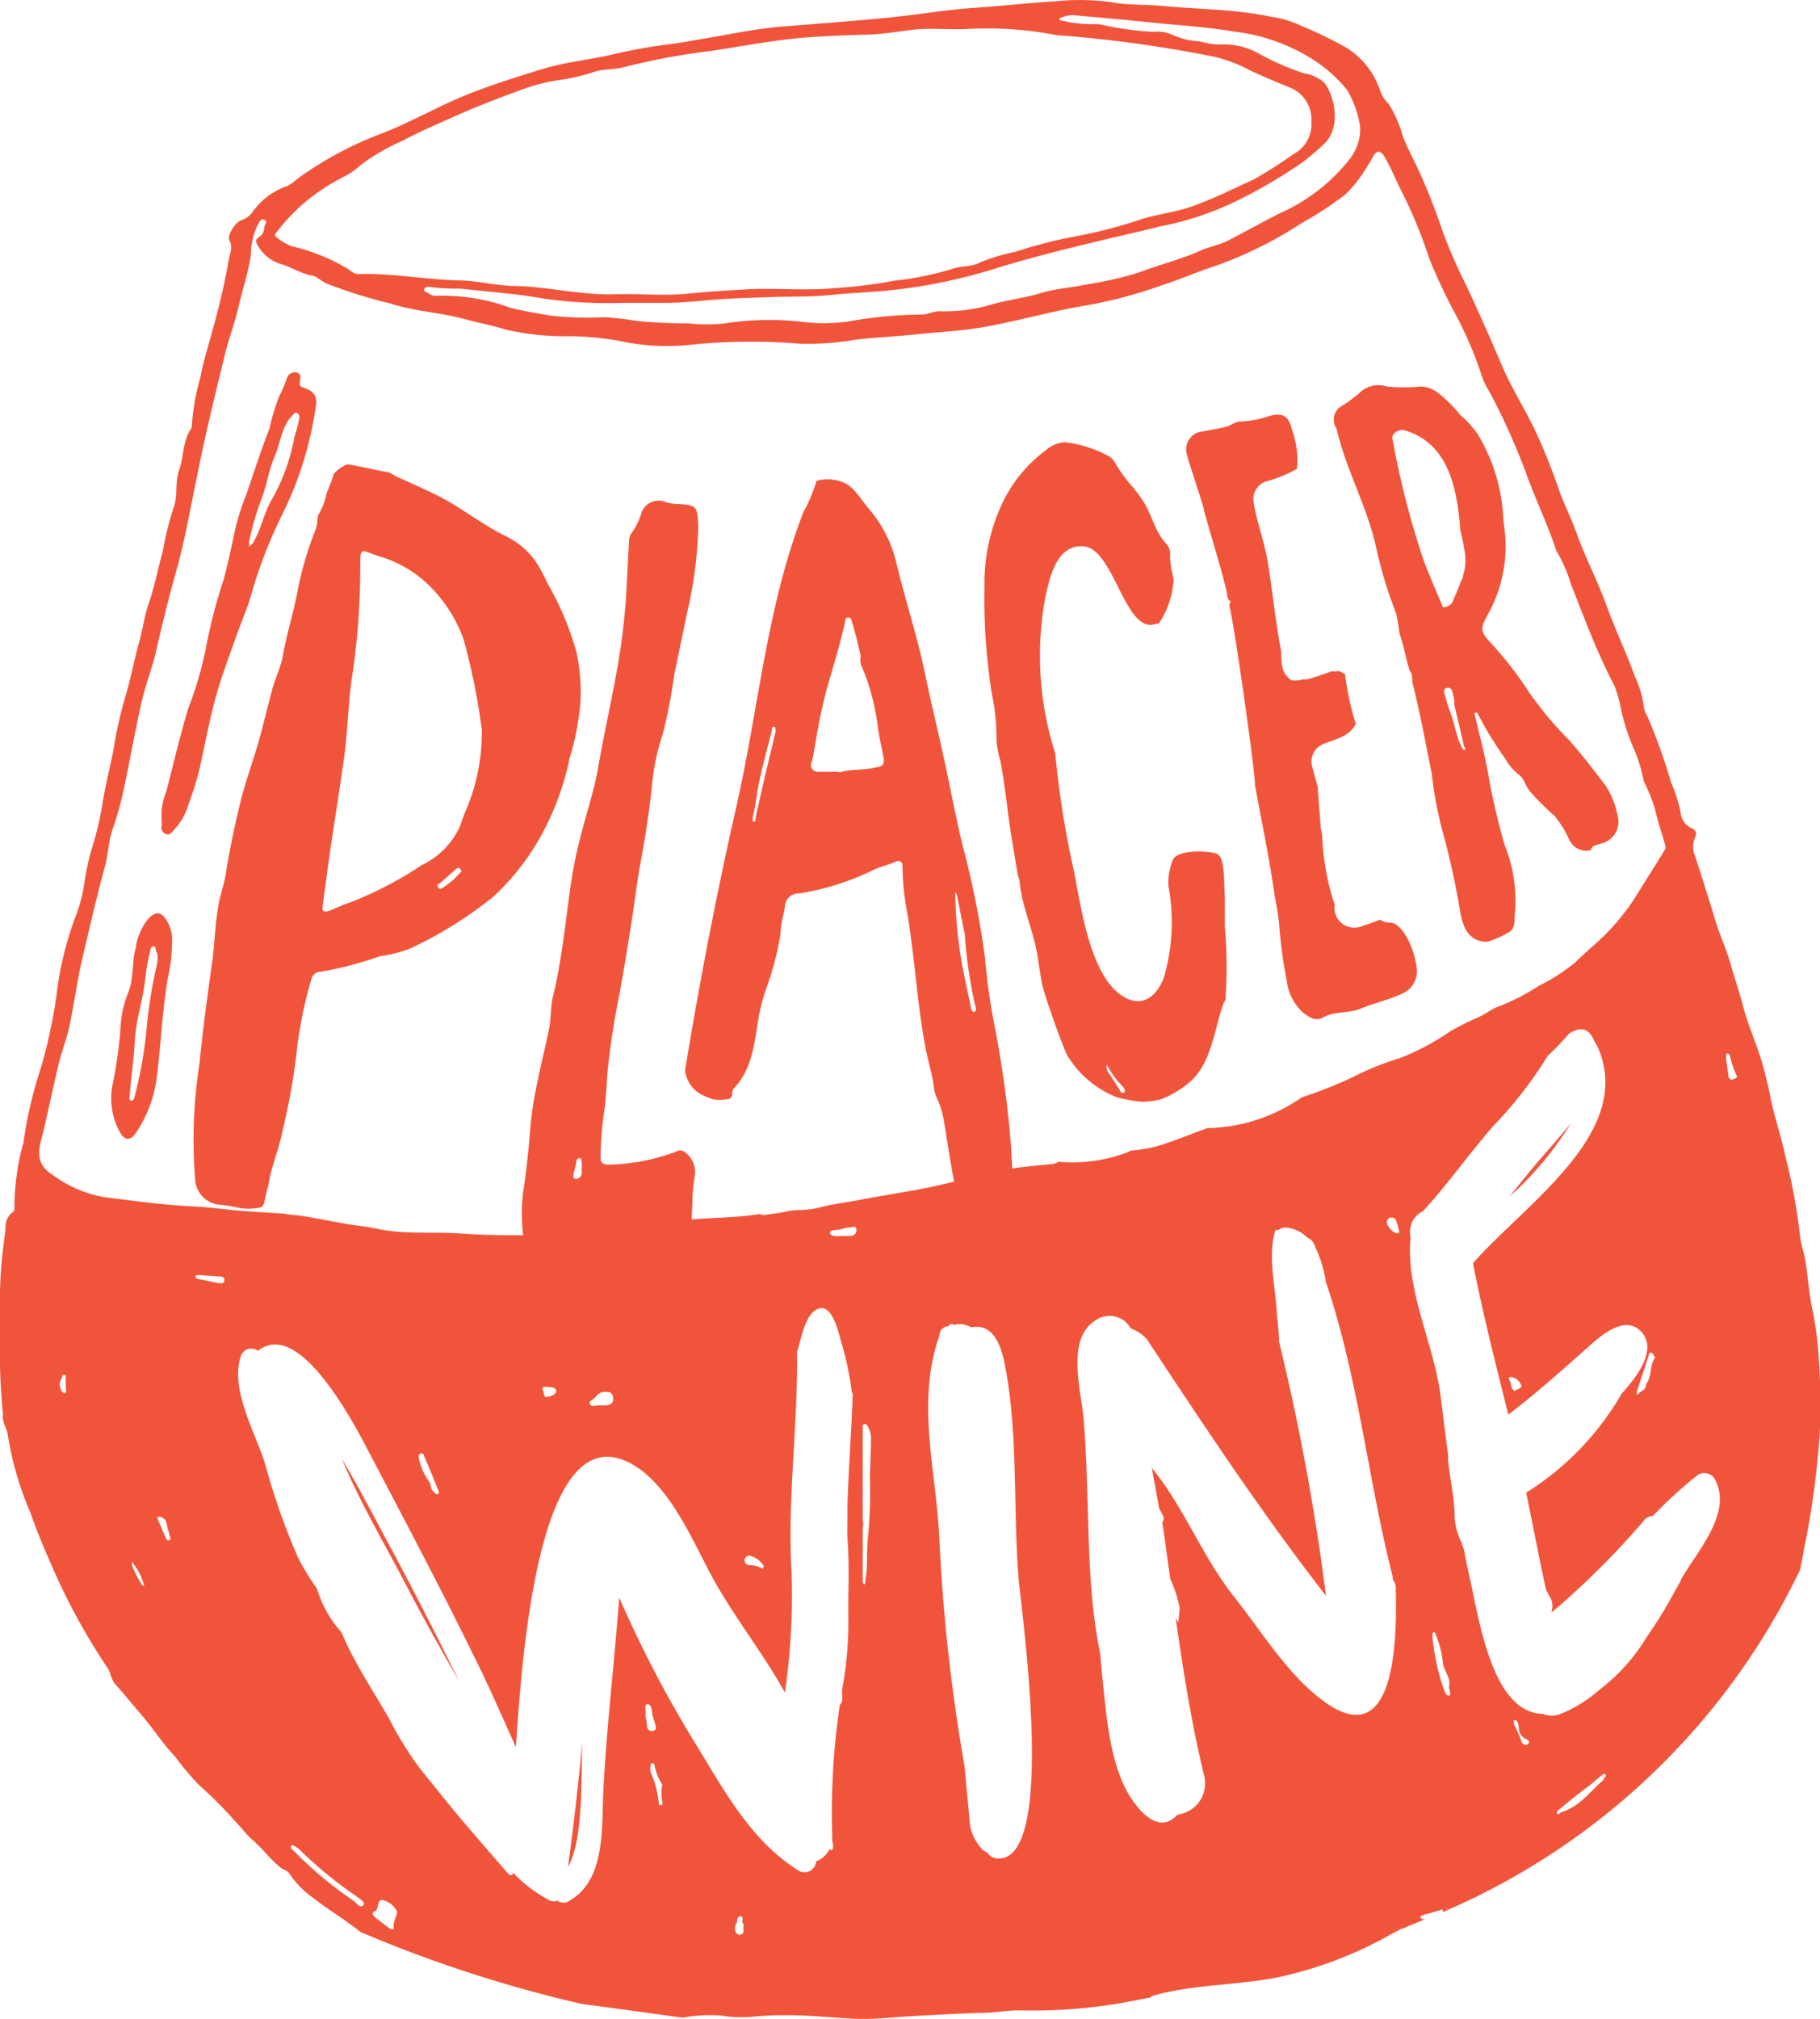 <svg id="ba8de1f2-1715-4ef9-bac3-e83efcd95fd6" data-name="Layer 1" xmlns="http://www.w3.org/2000/svg" viewBox="0 0 126.3 140.05"><defs><style>.\34 559a874-bfdb-44c5-bab8-24dd3fd1ed46{fill:#f0553c;}</style></defs><title>wine-glass</title><g id="80d84435-00d1-4eb4-8e06-a6ceb11d6125" data-name="qT2dF1"><path class="4559a874-bfdb-44c5-bab8-24dd3fd1ed46" d="M48.05,83.57a10.22,10.22,0,0,1,.17-2,1.74,1.74,0,0,0-.68-1.65.52.52,0,0,0-.6-.05,14,14,0,0,1-4.7.91c-.44,0-.58-.17-.56-.52a23.73,23.73,0,0,1,.21-2.91c.17-1,.19-2,.27-3A53.49,53.49,0,0,1,43,68.9c.45-2.52.86-5.05,1.21-7.59.17-1.21.43-2.41.61-3.62s.34-2.18.43-3.28A16.25,16.25,0,0,1,46,50.89a36,36,0,0,0,.79-4.09c.31-1.48.61-2.95.92-4.42a28.51,28.51,0,0,0,.74-5.68c0-.11,0-.23,0-.34-.05-1.23-.14-1.32-1.35-1.4a3.08,3.08,0,0,1-.86-.12,1.27,1.27,0,0,0-1.76.84A4.67,4.67,0,0,1,43.81,37a.8.8,0,0,0-.15.43c-.08,1.36-.14,2.71-.22,4.07a47.66,47.66,0,0,1-.69,5.33c-.39,2.12-.86,4.22-1.23,6.35-.26,1.53-.75,3-1.15,4.53a31,31,0,0,0-.81,4c-.34,2.46-.6,5-1.18,7.38-.18.72-.13,1.49-.27,2.22-.25,1.28-.58,2.54-.83,3.81a25.12,25.12,0,0,0-.47,3c-.12,1.57-.28,3.13-.52,4.68a12.29,12.29,0,0,0,.08,3.32.76.76,0,0,0,.1.3.73.73,0,0,1,.54-.22c2,0,3.93-.34,5.91-.51A47.27,47.27,0,0,0,48,85.18C48,84.65,48,84.11,48.05,83.57ZM40,81.77c-.31,0-.2-.33-.16-.5s.12-.39.14-.61.09-.33.25-.33.11.21.14.33,0,.2,0,.29h0l0,.35A.42.42,0,0,1,40,81.77Z"/><path class="4559a874-bfdb-44c5-bab8-24dd3fd1ed46" d="M31.83,116.55c-1.69-3.45-3.43-6.83-5.26-10.2-.18-.34-1.4-2.7-2.84-5.17.19.46.38.92.59,1.38,1.18,2.52,2.62,5,3.89,7.43,1.15,2.24,2.39,4.42,3.63,6.59Z"/><path class="4559a874-bfdb-44c5-bab8-24dd3fd1ed46" d="M126.22,94.27a24.13,24.13,0,0,0-.43-3.36c-.25-1.13-.32-2.3-.5-3.45-.1-.6-.33-1.19-.38-1.79a41.31,41.31,0,0,0-1-5.42c-.28-1.3-.7-2.57-1-3.89-.13-.73-.31-1.45-.5-2.18-.38-1.52-1.08-2.94-1.47-4.47-.23-.91-.56-1.82-.81-2.73s-.67-1.87-1-2.83c-.48-1.61-1-3.22-1.51-4.81a1.56,1.56,0,0,1,0-1.22c.16-.35.09-.52-.24-.68a1.28,1.28,0,0,1-.74-1,9.53,9.53,0,0,0-.68-2.18,39.79,39.79,0,0,0-1.61-4.52,1.82,1.82,0,0,1-.28-.74,6.88,6.88,0,0,0-.61-2.07c-.62-1.7-1.4-3.33-2-5s-1.47-3.29-2.07-5c-.35-1-.88-2-1.22-3a40.48,40.48,0,0,0-1.52-3.82c-.74-1.6-1.7-3.08-2.4-4.7-.81-1.9-1.64-3.79-2.52-5.66a34.16,34.16,0,0,1-1.7-3.94,40.59,40.59,0,0,0-1.53-3.88c-.37-.81-.8-1.6-1.13-2.42a8.6,8.6,0,0,0-1-2.3,2.39,2.39,0,0,1-.59-.9,5.49,5.49,0,0,0-2.35-3,28.24,28.24,0,0,0-3.18-1.54,6.85,6.85,0,0,0-2-.6C85.79.64,83.21.65,80.64.41,79.46.3,78.28.37,77.1.15A16,16,0,0,0,73.25.09c-1.87.11-3.73.33-5.6.45s-3.84.46-5.77.66c-2.53.25-5.06.44-7.59.64-1.66.13-3.28.47-4.91.75-1,.16-1.93.36-2.88.47a37.76,37.76,0,0,0-4,.72c-1.65.38-3.34.53-5,1.05s-3.59,1.11-5.32,1.83c-1.95.81-3.79,1.87-5.77,2.63a24.76,24.76,0,0,0-5.73,3.08,4.11,4.11,0,0,1-.73.53,4.83,4.83,0,0,0-2.35,1.7,1.58,1.58,0,0,1-.84.67c-.43.13-1,1.05-.85,1.38.3.54,0,1-.05,1.46a48.9,48.9,0,0,1-1.11,4.79c-.29,1.08-.64,2.16-.84,3.26a15.92,15.92,0,0,0-.6,3.42.3.3,0,0,1-.05.16c-.59.85-.49,1.9-.82,2.83s-.06,1.82-.42,2.71a24.09,24.09,0,0,0-.72,2.93c-.34,1.23-.57,2.49-1,3.7-.28.84-.4,1.75-.64,2.61-.36,1.3-.6,2.64-1,3.93a29.28,29.28,0,0,0-.77,3.46c-.23,1.22-.54,2.42-.75,3.64a21.26,21.26,0,0,1-.73,3.18,17.15,17.15,0,0,0-.57,2.61,10.7,10.7,0,0,1-.55,2.11,23.13,23.13,0,0,0-1.38,5.67A36.52,36.52,0,0,1,2.86,74a29.06,29.06,0,0,0-1.24,5.31c0,.07-.06.14-.07.21A17.15,17.15,0,0,0,1,83.82a.29.29,0,0,1-.15.28,1.27,1.27,0,0,0-.47,1c0,.38-.09.76-.12,1.13A30.44,30.44,0,0,0,0,89.62c0,.91,0,1.83,0,2.75a46.66,46.66,0,0,0,.21,5.77c-.09.49.29.94.34,1.45a22.57,22.57,0,0,0,1.56,5.34c.54,1.54,1.18,3,1.86,4.53a45.29,45.29,0,0,0,3.49,6.23c.24.35.25.81.54,1.13.57.63,1.1,1.3,1.65,1.93.89,1,1.59,2.14,2.51,3.1a18.82,18.82,0,0,0,1.69,2,27.08,27.08,0,0,1,2.45,2.46c.44.43.83,1,1.31,1.39.66.58,1.18,1.31,1.88,1.85.19.15.46.19.6.42a6.74,6.74,0,0,0,1.72,1.73c.86.68,1.79,1.23,2.66,1.89A5,5,0,0,1,25,134,91.41,91.41,0,0,0,40.39,139c2.33.3,4.66.64,7,.95a10,10,0,0,1,2.73-.14,7.92,7.92,0,0,0,2.12.07,23.78,23.78,0,0,1,2.53-.1c1.47,0,2.94.17,4.42.24s2.74-.1,4.11-.18c1.57-.08,3.14-.18,4.71-.22,1,0,1.94-.2,2.9-.17a36.79,36.79,0,0,0,6.63-.47c.75-.12,1.5-.29,2.26-.42a1,1,0,0,1,.37-.18c2.71-.73,5.55-.68,8.31-1.19a27.47,27.47,0,0,0,8-3l.11-.06.54-.28a.67.67,0,0,1,.26-.09l.3-.15c.4-.15.8-.32,1.2-.49-.14,0-.26,0-.32-.13s.42-.22.67-.29l.86-.26a.48.48,0,0,0,.38-.13l0,0h0c-.08.15-.24.1-.37.12a.53.53,0,0,1,0,.2,48.7,48.7,0,0,0,24.8-23.73c.1-.46.2-.92.27-1.39a60.31,60.31,0,0,0,1.1-8A45.45,45.45,0,0,0,126.22,94.27ZM73.74,1.19a1.76,1.76,0,0,1,1-.11q2.84.24,5.65.53c1.75.17,3.51.28,5.24.58a13,13,0,0,1,5.7,2.08,10.08,10.08,0,0,1,2.13,1.94,6.88,6.88,0,0,1,.93,2.62A3.38,3.38,0,0,1,93.69,11a12.78,12.78,0,0,1-4.89,3.8c-1.22.61-2.41,1.29-3.63,1.91-.58.29-1.23.39-1.83.66-1.42.64-2.94,1-4.39,1.56a25.91,25.91,0,0,1-3.56.8c-1,.23-2.11.28-3.1.58-1.21.38-2.47.49-3.68.87a11.42,11.42,0,0,1-3.39.41c-.45,0-.83.22-1.27.23a29.74,29.74,0,0,0-5.15.49,12.62,12.62,0,0,1-3.25,0,19.89,19.89,0,0,0-5.23.12,11.19,11.19,0,0,1-2.52,0c-1.18,0-2.37-.05-3.55-.16A22.62,22.62,0,0,0,41.93,22a22.33,22.33,0,0,1-3.66-.1c-.94-.16-1.9-.31-2.85-.55a13.6,13.6,0,0,0-5.21-.83c-.34,0-.5-.24-.77-.32a.24.24,0,0,1,0-.15.31.31,0,0,1,.35-.15,15.56,15.56,0,0,0,2.16.12c1.95.22,3.92.35,5.84.7a31.41,31.41,0,0,0,5.3.29c1,0,2,0,3,0,1.25,0,2.47-.15,3.71-.24s2.4-.12,3.6-.16c1.46-.06,2.91,0,4.36-.16,1.26-.13,2.52-.17,3.78-.29A37.72,37.72,0,0,0,69,18.65c2.3-.72,4.63-1.3,7-1.87,1.48-.37,3-.69,4.46-1.07a21,21,0,0,0,5.37-1.78,34.86,34.86,0,0,0,4.71-2.78c.48-.39.94-.77,1.38-1.2,1.17-1.15.69-3.28,0-4.19a2.6,2.6,0,0,0-1.42-.67,18.48,18.48,0,0,1-3.28-1.45,5,5,0,0,0-2.66-.55,5.52,5.52,0,0,1-1.3-.22,5.11,5.11,0,0,1-1.87-.44A2.53,2.53,0,0,0,80,2.21a21.43,21.43,0,0,1-3.48-.48,2.39,2.39,0,0,0-.75-.05,9.1,9.1,0,0,1-2.08-.25c-.08,0-.18,0-.16-.12S73.68,1.23,73.74,1.19ZM19.23,16.06a13.15,13.15,0,0,1,2.51-2.49,16,16,0,0,1,2.17-1.34A4.53,4.53,0,0,0,25,11.47,15,15,0,0,1,28,9.73c1-.54,2.06-1,3.1-1.46,1.77-.81,3.58-1.5,5.41-2.16a12.56,12.56,0,0,1,2.05-.52A14.81,14.81,0,0,0,41.2,5c.66-.25,1.38-.14,2.08-.34a48.35,48.35,0,0,1,6.09-1.13c1.66-.26,3.31-.55,5-.77s3.65-.29,5.48-.35c1.13,0,2.25-.19,3.37-.33,1.3-.17,2.6,0,3.91-.07a25.35,25.35,0,0,1,5.43.29l.84.15h.13a89.75,89.75,0,0,1,10.6,1.46,9.68,9.68,0,0,1,2.57.95c1,.46,1.94.86,2.93,1.26A2.37,2.37,0,0,1,91,8.44a2.32,2.32,0,0,1-1.24,2.25A31.35,31.35,0,0,1,87,12.45c-1.39.63-2.75,1.32-4.21,1.84-1.2.44-2.46.55-3.66.94a32.62,32.62,0,0,1-4.37,1.14,31.44,31.44,0,0,0-4.27,1.09,13.5,13.5,0,0,0-2.5.75c-.54.32-1.35.21-2,.47a21.9,21.9,0,0,1-3.93.79,34.53,34.53,0,0,1-4.34.53c-2,.18-4-.05-6.07.08-1.28.08-2.56.15-3.84.28-1.71.18-3.43,0-5.15.05-2.28.08-4.5-.5-6.76-.57-1.37,0-2.7-.36-4-.39-2.35-.05-4.67-.51-7-.44-.4,0-.57-.25-.84-.41a13.56,13.56,0,0,0-3.82-1.52,3.47,3.47,0,0,1-1-.59C19,16.37,19.1,16.2,19.23,16.06ZM4.48,96.63c-.18,0-.3-.31-.34-.55a1,1,0,0,1,.17-.54c0-.08,0-.21.16-.17s.08.12.09.19,0,.26,0,.4h0a1,1,0,0,1,0,.17C4.56,96.31,4.65,96.63,4.48,96.63ZM10,110c-.05,0-.12,0-.14-.06a7.08,7.08,0,0,1-.7-1.37,1.35,1.35,0,0,1,0-.24,1.55,1.55,0,0,1,.14.2,4,4,0,0,1,.66,1.31A.43.43,0,0,1,10,110Zm1.76-3.16a.18.18,0,0,1-.23-.12c-.2-.43-.38-.87-.56-1.3-.09-.22,0-.24.19-.19a.52.52,0,0,1,.4.44c.06.31.16.62.26,1A.1.1,0,0,1,11.72,106.82ZM15.15,89l-1.4-.29c-.09,0-.2-.07-.18-.18s.15-.07.23-.09l1.44.1c.17,0,.38.06.33.3S15.31,89,15.15,89Zm10.07,43.14c-.24.29-.5-.2-.76-.35a26.89,26.89,0,0,1-4.1-3.44c-.08-.07-.19-.14-.17-.27s.09-.05.16-.09a2.6,2.6,0,0,1,.42.29,28.86,28.86,0,0,0,3.88,3.19C24.9,131.66,25.4,131.94,25.22,132.15Zm2.11,1.59c0,.11-.2.12-.33,0-.31-.24-.65-.47-.95-.73-.13-.12-.36-.32,0-.45.06,0,.1-.11.13-.18.07-.24.08-.66.38-.57a1.44,1.44,0,0,1,1,.81C27.52,133,27.24,133.33,27.33,133.74Zm17.57-14c0-.21-.06-.41-.11-.73,0,0,0,0,0-.1.08-.24-.15-.68.15-.69s.28.47.34.74.13.42.19.64.11.41-.17.47A.34.34,0,0,1,44.9,119.7Zm.93,5.5c-.09,0-.1-.09-.11-.16a7,7,0,0,0-.57-2.15,1.36,1.36,0,0,1,0-.46c0-.07,0-.16.12-.16a.19.19,0,0,1,.14.07,3.53,3.53,0,0,0,.55,1.41,3.58,3.58,0,0,0,0,1.23C46,125.07,46,125.19,45.83,125.2Zm5.54,9a.45.45,0,0,1-.36-.55.58.58,0,0,1,.09-.27c.12-.16,0-.51.29-.49s0,.39.2.51a2.13,2.13,0,0,1,0,.33C51.59,133.88,51.67,134.19,51.37,134.16Zm7.44-27.55c.1,1.36.09,2.73.06,4.09l0,1.23a25.49,25.49,0,0,1-.41,5.08c-.08.33.07.69-.06,1a.52.52,0,0,1-.12.18,50.53,50.53,0,0,0-.53,9,1.61,1.61,0,0,1,0,.31,1.15,1.15,0,0,0,.06.34c0,.18,0,.44-.11.42a.36.36,0,0,1-.12-.08,1.81,1.81,0,0,1-.95.86.8.8,0,0,1-1.21.64c-3.22-2-5.09-5.42-7-8.55a82.33,82.33,0,0,1-5.45-10.39c-.33,4.46-.87,8.91-1.1,13.39-.13,2.49.19,6.18-2.34,7.63a.73.73,0,0,1-.86,0,.67.67,0,0,1-.5,0,9.75,9.75,0,0,1-2.56-1.93.23.23,0,0,1-.08.14c-.17.09-.28-.1-.37-.2-1.14-1.31-2.28-2.62-3.4-3.95-.89-1.06-1.73-2.14-2.6-3.2A23.83,23.83,0,0,1,27,119.2c-.95-1.65-2-3.24-2.86-5l-.46-1a7.89,7.89,0,0,1-1.68-3,16.91,16.91,0,0,1-1.31-2.15,46.65,46.65,0,0,1-2.32-6.61c-.69-2.13-2.41-5.1-1.66-7.37a.76.76,0,0,1,1.19-.37c2.93-2.37,6.86,5.41,7.84,7.28,2.44,4.66,4.9,9.29,7.2,14,1,2,1.92,4.13,2.86,6.2.41-6,1.5-22.89,7.82-19.75,2.63,1.3,4.25,5,5.55,7.48,1.56,3,3.69,5.58,5.3,8.49a47,47,0,0,0,.46-8.31c-.3-5.13.45-10.21.38-15.29.23-.76.52-2.32,1.15-2.83,1.22-1,1.71,1.44,1.89,2a22.15,22.15,0,0,1,.75,3.51.52.52,0,0,0,.08.23c-.1,2.56-.29,5.12-.37,7.68v.06c0,.35,0,.69,0,1S58.78,106.27,58.81,106.61ZM29.2,100.83c.18-.07.22.12.26.23.33.76.64,1.53.95,2.3,0,.07.12.18,0,.25s-.17,0-.25-.09c-.3-.16-.22-.5-.37-.74a4.32,4.32,0,0,1-.72-1.59C29.09,101,29,100.88,29.2,100.83Zm8.65-4.63c.28,0,.71,0,.75.26s-.39.39-.64.44-.19-.3-.27-.43S37.63,96.17,37.85,96.2Zm3.49.69a.78.78,0,0,1,.62-.35c.3,0,.52,0,.58.37s-.11.5-.41.56a4.15,4.15,0,0,1-.56,0c-.18,0-.52.15-.63-.08S41.2,97.08,41.34,96.89Zm10.34,11.29a.34.34,0,0,1,.32-.28,1.58,1.58,0,0,1,1,.72c0,.11-.05.23-.15.15a1.85,1.85,0,0,0-.86-.21A.32.32,0,0,1,51.68,108.18Zm7.37-22.45c-.15,0-.31,0-.54,0s-.88.09-.91-.2.55-.17.85-.29a1.78,1.78,0,0,1,.51-.1c.17,0,.42-.17.47.12S59.27,85.69,59.05,85.73Zm1.2,20.73c-.14,1,0,2.1-.2,3.14,0,.1,0,.3-.08.29s-.1-.22-.1-.33c0-1.18,0-2.37,0-3.55a1.21,1.21,0,0,0,0-.57c0-1.78,0-3.56,0-5.34,0-.36,0-.73,0-1.09,0-.1,0-.2.11-.23s.18.06.23.14a1.71,1.71,0,0,1,.23,1c0,.91-.07,1.83-.07,2.74A32.29,32.29,0,0,1,60.25,106.46Zm8.91,22.44a.82.82,0,0,1-.63-.39,2.23,2.23,0,0,1-.32-.19,3.34,3.34,0,0,1-.89-1.68l-.39-4.16a124.77,124.77,0,0,1-1.74-15.71c-.21-4.74-1.64-9.5,0-14.12a.65.65,0,0,1,.42-.62A1.27,1.27,0,0,1,65.8,92l0,0a.39.39,0,0,0,.1-.16h.14a.76.76,0,0,1,.16.06,1.55,1.55,0,0,1,1.2.17c1.26-.25,1.93.73,2.28,2.33,1,4.78.61,10.13,1,15C70.81,111.3,73.47,129.35,69.16,128.9Zm22.47-11.07c-2.39-1.85-4.16-4.78-6-7.09-2.21-2.78-3.47-6.22-5.7-8.92.17.93.34,1.87.51,2.79l.21.41c.09.19.18.39,0,.57l0,0c.06.37.12.74.17,1.12l.39,2.8a8.84,8.84,0,0,1,.65,2c0,.31-.06.65-.09,1a.92.92,0,0,1-.19-.33c.53,3.71,1.11,7.41,2,11.06a2.17,2.17,0,0,1-1.86,2.62c-.72.81-1.74.88-3-.81-1.52-2-1.86-5.27-2.11-7.61-.09-.9-.19-1.81-.26-2.74-1.08-5.24-.67-10.54-1.16-16.37-.16-1.85-1.23-5.49.84-6.75a1.68,1.68,0,0,1,2.44.56,3.22,3.22,0,0,1,.64.33,3.13,3.13,0,0,1,.45.38c4,6.06,8,12.1,12.46,17.84a160.72,160.72,0,0,0-3.26-17.64c0-.8-.14-1.6-.17-2.18-.11-1.8-.62-3.8-.08-5.55a1.7,1.7,0,0,1,.22,0,.69.69,0,0,1,.55-.17,2.37,2.37,0,0,1,1.45.7.84.84,0,0,1,.48.48l.08.21A8.09,8.09,0,0,1,92,88.89c2.28,6.72,2.9,13.58,4.65,20.49a1.28,1.28,0,0,1,0,.19.8.8,0,0,1,.21.51C96.93,113.35,97,122,91.63,117.83ZM97,85.54c-.29,0-.52-.27-.68-.52a.39.39,0,0,1,.11-.56l.11,0a.31.31,0,0,1,.35.23A2.7,2.7,0,0,1,97,85C97,85.22,97.22,85.52,97,85.54Zm.08-12.13a20,20,0,0,0-3.18,1.29,30.13,30.13,0,0,1-3.55,1.41,11.88,11.88,0,0,1-6.56,2.14l-.23.08c-1.16.42-2.29.91-3.48,1.23a10.66,10.66,0,0,1-1.63.25l-.14.09a10.77,10.77,0,0,1-4.86.68.75.75,0,0,1-.44.16c-1.13.12-2.26.19-3.37.42-2,.41-4,1-6,1.36-1.31.25-2.64.44-4,.71-.91.18-1.84.27-2.75.52s-1.59.11-2.38.29c-.45.11-.91.15-1.36.22a.68.68,0,0,1-.45-.05c-1.4.23-2.82.24-4.27.34-1.75.12-3.48.37-5.22.49l0,0c.1.08.27.13.21.31s-.19.11-.3.12c-2.06.11-4.12.23-6.19.21-1.55,0-3.12,0-4.67-.1-1.71-.15-3.43,0-5.14-.19-.64-.07-1.28-.25-1.92-.33-1.52-.18-3-.54-4.52-.76a7.08,7.08,0,0,1-1.09-.14.37.37,0,0,1-.21,0c-.94-.06-1.88-.11-2.81-.19s-2.09-.24-3.13-.29c-2.1-.1-4.17-.38-6.25-.65a8.58,8.58,0,0,1-3.57-1.56c-1.08-.7-1-1.55-.72-2.56.42-1.71.77-3.43,1.18-5.14.22-.89.56-1.75.75-2.64.24-1.16.42-2.33.64-3.49s.49-2.15.73-3.22c.34-1.45.69-2.88,1.08-4.31.24-.87.25-1.82.56-2.66a23.43,23.43,0,0,0,.85-3.19c.42-2,.75-3.93,1.21-5.87.25-1,.63-2,.88-3,.45-2,.92-3.89,1.46-5.81.63-2.24,1-4.53,1.49-6.81.55-2.79,1.24-5.55,1.91-8.31.25-1,.63-2,.87-3,.29-1.26.7-2.49.9-3.76a4.75,4.75,0,0,1,.49-2.13c.11-.16.18-.45.45-.32s0,.32,0,.49a.83.83,0,0,1-.4.72c-.21.13-.22.3-.08.53a2.76,2.76,0,0,0,1.54,1.3c.78.21,1.45.69,2.26.83.34.06.63.39,1,.55a34.27,34.27,0,0,0,4.42,1.38c1.68.55,3.46.62,5.14,1.08,1,.27,1.95.44,2.9.74a18.28,18.28,0,0,0,4.37.45,20.63,20.63,0,0,1,3.5.33,15.63,15.63,0,0,0,5.15.24,40.89,40.89,0,0,1,7.34-.05,19.5,19.5,0,0,0,3.88-.28c1.41-.16,2.82-.22,4.23-.37s2.9-.22,4.34-.45c2.57-.42,5.07-1.19,7.65-1.59a33.35,33.35,0,0,0,5.18-1.41c1.23-.4,2.41-.93,3.65-1.32a28.2,28.2,0,0,0,5.87-2.92,25.22,25.22,0,0,0,3.06-2,8.51,8.51,0,0,0,1.35-1.67c.22-.31.4-.65.6-1s.48-.46.75,0c.49.8.81,1.67,1.24,2.49A33.59,33.59,0,0,1,99.21,18a39,39,0,0,0,1.86,3.92,26,26,0,0,1,1.78,4.22,6.27,6.27,0,0,0,.53,1.07,46.35,46.35,0,0,1,2.49,5.52c.63,1.79,1.47,3.49,2.07,5.29a.76.76,0,0,0,.08.21,10.27,10.27,0,0,1,1,2.3c.94,2.37,1.81,4.76,3,7a8.46,8.46,0,0,1,.41,1.35,14.87,14.87,0,0,0,1.06,3.31,11.06,11.06,0,0,1,.58,2,12.11,12.11,0,0,1,.8,2c.17.81.46,1.6.68,2.41a.5.5,0,0,1-.08.44c-.6,1-1.22,1.94-1.81,2.91a15.46,15.46,0,0,1-2.13,2.74c-.71.72-1.51,1.36-2.22,2.07a13.5,13.5,0,0,1-2.52,1.62,15.19,15.19,0,0,1-2.84,1.45c-.46.17-.84.49-1.3.7a20.08,20.08,0,0,0-2,1A17.56,17.56,0,0,1,97.11,73.41Zm17.73,20.82c-.35.55-.16,1.28-.6,1.8l0,0c.07.37-.32.41-.47.62s-.19,0-.14-.16c.27-.83.54-1.65.82-2.48,0-.09,0-.2.18-.18a.3.3,0,0,1,.15.16C114.8,94.05,114.87,94.18,114.84,94.23ZM100.56,117.6c-.22.06-.32-.32-.4-.53a15.46,15.46,0,0,1-.76-3.62c0-.1,0-.22.1-.23s.12.13.15.21a6.38,6.38,0,0,1,.48,1.91c.06.58.57,1,.43,1.64C100.54,117.2,100.76,117.55,100.56,117.6ZM106,121a.3.3,0,0,1-.39-.14,11.57,11.57,0,0,0-.56-1.3c0-.07,0-.23,0-.25s.22,0,.26.14a1.3,1.3,0,0,1,.09.39.86.86,0,0,0,.54.8.25.25,0,0,1,.17.24S106.06,120.93,106,121Zm5.28,2.45c-.92.8-1.65,1.84-2.88,2.23-.12,0-.22.26-.33.11s.1-.25.21-.34c.6-.5,1.2-1,1.83-1.46.37-.27.7-.58,1.06-.86a.35.35,0,0,1,.19-.1s.06.08.1.14A1.34,1.34,0,0,1,111.28,123.4Zm5.37-13.83c-.62,1.1-1.28,2.35-2.08,3.49-.19.28-.38.57-.56.86A13,13,0,0,1,111,117.2a9.42,9.42,0,0,1-2.7,1.68,1.63,1.63,0,0,1-1.23,0c-3.58-.08-4.43-6.67-5.13-9.67-.13-.58-.24-1.16-.35-1.74-.09-.21-.14-.43-.24-.64a4.38,4.38,0,0,1-.41-1.94c-.05-1.25-.33-2.36-.43-3.48a.53.53,0,0,1,0-.35c-.18-1.36-.35-2.72-.52-4.1-.45-3.73-2.46-7.38-2.1-11.13v0A1.61,1.61,0,0,1,98.76,84c1.73-1.89,3.21-4,4.87-5.9a28.4,28.4,0,0,0,3.78-4.87,17.7,17.7,0,0,0,1.47-1.53c.7-.46,1.38-.5,1.78.57a.83.83,0,0,1,.13.18c2.87,6-5,11.07-8.57,15.17.67,3.47,1.59,7.05,2.45,10.5,2-1.52,3.82-3.16,5.71-4.84.88-.78,2.49-2.1,3.56-.86s-.37,3.11-1.4,4.24a19.66,19.66,0,0,1-6.63,6.87c.46,2.22.88,4.47,1.37,6.69.08.18.16.35.26.53a1.12,1.12,0,0,1,.15.93.8.8,0,0,0,0,.15,57,57,0,0,0,6.42-6.39.67.67,0,0,1,.58-.28,31.23,31.23,0,0,1,3-2.75.84.84,0,0,1,1.3.17C120.29,104.93,117.74,107.62,116.65,109.57Zm-11.5-13.13c-.34-.11-.24-.49-.38-.73s0-.27.12-.24a.89.89,0,0,1,.67.54C105.65,96.26,105.37,96.33,105.15,96.44Zm15.13-21.6a.26.26,0,0,1-.33-.23l-.16-1.14a1.7,1.7,0,0,1,0-.28c0-.06,0-.17.08-.17s.16.07.17.11a7,7,0,0,0,.49,1.46C120.58,74.75,120.41,74.81,120.28,74.84Z"/><path class="4559a874-bfdb-44c5-bab8-24dd3fd1ed46" d="M109,77.93c-.61.74-1.23,1.46-1.86,2.17-.82.94-1.6,1.91-2.37,2.88A22.71,22.71,0,0,0,109,77.93Z"/><path class="4559a874-bfdb-44c5-bab8-24dd3fd1ed46" d="M39.42,129.5c1.14-2.06.87-6.51,1-8.69C40.14,123.71,39.81,126.61,39.42,129.5Z"/><path class="4559a874-bfdb-44c5-bab8-24dd3fd1ed46" d="M85,64.33c0-.66,0-1.33,0-2-.07-1.41,0-2.92-.58-3.12s-2.6-.29-3,.38a3.93,3.93,0,0,0-.33,1.9,13.72,13.72,0,0,1-.32,6.31c-.5,1.33-1.53,2.16-2.89,1.28-2.26-1.47-2.87-6.25-3.36-8.69a65.4,65.4,0,0,1-1.29-8.13,22.21,22.21,0,0,1-.67-10.93c.31-1.38.81-3.62,2.68-3.43,2.1.22,2.86,6.21,5,5.36l.17,0a6,6,0,0,0,1-2.7,1.56,1.56,0,0,0,0-.57,5.52,5.52,0,0,1-.21-1.52,1,1,0,0,0-.26-.75c-.79-.83-1-2-1.57-2.9-.23-.36-.48-.69-.73-1A10.72,10.72,0,0,1,77.32,32a1.06,1.06,0,0,0-.52-.43,8.11,8.11,0,0,0-2.89-.89,2.09,2.09,0,0,0-1.31.53,9.86,9.86,0,0,0-3.28,4.23,12.93,12.93,0,0,0-1,5.19,42,42,0,0,0,.51,7.5,14.62,14.62,0,0,1,.32,3.12,6.83,6.83,0,0,0,.27,1.53c.32,1.61.46,3.25.71,4.88.16,1,.34,2.11.53,3.16a.9.9,0,0,1,.1.34c.15,1.74,1,3.49,1.26,5.26.09.63.19,1.26.3,1.88.12.43.25.86.39,1.28.4,1.19.82,2.37,1.3,3.53a7,7,0,0,0,3.5,3,9.43,9.43,0,0,0,1.79.31,5.69,5.69,0,0,0,1.33-.19,7.25,7.25,0,0,0,2-1.23c1.47-1.35,1.63-3.61,2.27-5.39a1.08,1.08,0,0,1,.14-.24A31.43,31.43,0,0,0,85,64.33ZM78,75.78c-.18.12-.26-.13-.35-.26-.23-.37-.47-.74-.71-1.1a.63.63,0,0,1-.13-.57,6,6,0,0,0,1.08,1.49C78,75.45,78.15,75.68,78,75.78Z"/><path class="4559a874-bfdb-44c5-bab8-24dd3fd1ed46" d="M38,40.47a12.83,12.83,0,0,0-.63-1.22,5.39,5.39,0,0,0-2.15-2c-1.72-.82-3.21-2.06-4.92-2.91-.91-.44-1.83-.86-2.76-1.27a4,4,0,0,1-.49-.29l0,0c-1-.18-1.94-.41-2.92-.58a2.34,2.34,0,0,0-1,.71s0,0,0,.07c-.13.42-.3.82-.46,1.22a4.5,4.5,0,0,1-.58,1.5s0,0,0,0l-.06.3a2.36,2.36,0,0,1-.19.89,23.49,23.49,0,0,0-1.23,4.31c-.29,1.48-.75,2.91-1,4.39-.14.7-.48,1.38-.68,2.1-.35,1.26-.64,2.55-1,3.81S17,54.3,16.67,55.69c-.4,1.62-.73,3.25-1,4.9-.09.65-.32,1.25-.45,1.89-.31,1.46-.31,3-.52,4.43-.33,2.29-.63,4.58-.86,6.88a34.54,34.54,0,0,0-.3,8,1.87,1.87,0,0,0,1.81,1.78,11.29,11.29,0,0,1,1.14.19,3.73,3.73,0,0,0,1.54,0c.36-.13.3-.41.38-.69,0,0,.16-.72.18-.72.11-.44.08-.51.19-.94.28-1.07.68-2.11.88-3.2a45.12,45.12,0,0,0,.9-5,29.25,29.25,0,0,1,1.06-5.33.66.66,0,0,1,.65-.48,24.62,24.62,0,0,0,4.05-1.06,10.1,10.1,0,0,0,2.1-.53,28,28,0,0,0,5.86-3.65A17,17,0,0,0,37.53,58a19,19,0,0,0,2-5.42,18.23,18.23,0,0,0,.76-4,13.53,13.53,0,0,0-.3-3.41A20.93,20.93,0,0,0,38,40.47ZM31.49,61a7.74,7.74,0,0,1-.73.55c-.09.06-.24.2-.35,0s0-.22.12-.29l1.14-1a.52.52,0,0,1,.21-.07s.05.09.15.25Zm.81-4.71c-.17.37-.27.76-.43,1.13A5.51,5.51,0,0,1,29.28,60a26.38,26.38,0,0,1-4.94,2.58c-.51.16-1,.4-1.46.58s-.54,0-.48-.39c.22-1.61.42-3.22.67-4.82.27-1.78.55-3.55.8-5.33.28-2,.28-4,.6-5.92A51.87,51.87,0,0,0,25,39.45c0-1.62,0-1.29,1.29-.87a8.27,8.27,0,0,1,3.77,2.32,9.92,9.92,0,0,1,2.12,3.47,46.81,46.81,0,0,1,1.25,6.19A13.59,13.59,0,0,1,32.3,56.28Z"/><path class="4559a874-bfdb-44c5-bab8-24dd3fd1ed46" d="M70.13,79.11a74.36,74.36,0,0,0-1.12-8,43.57,43.57,0,0,1-.66-4.72,63.42,63.42,0,0,0-1.55-7.76c-.47-1.93-.83-3.88-1.25-5.83s-.93-4-1.34-6c-.54-2.62-1.38-5.15-2-7.73a8.84,8.84,0,0,0-1.79-3.63c-.56-.63-1-1.45-1.68-1.88a2.91,2.91,0,0,0-2-.23s-.06,0-.09.06a11,11,0,0,1-.9,2.14c-2.53,6.51-3.1,13.57-4.64,20.38-1.37,6-2.56,12.19-3.57,18.32A2.16,2.16,0,0,0,48.84,76c.19.09.4.17.62.25a3.39,3.39,0,0,0,1,0,.37.37,0,0,0,.35-.42.55.55,0,0,1,.17-.4c1.28-1.38,1.38-3.22,1.69-5a14.56,14.56,0,0,1,.5-1.86,19.53,19.53,0,0,0,1-3.86c0-.63.22-1.23.3-1.85a.94.94,0,0,1,1-.89A18.31,18.31,0,0,0,60.7,60.3c.48-.22,1-.32,1.46-.54.25-.11.49,0,.47.33A18.06,18.06,0,0,0,63,63.53c.26,1.72.46,3.45.65,5.18.13,1.19.3,2.38.5,3.56.13.78.34,1.55.52,2.32a6.17,6.17,0,0,1,.12.73,2.7,2.7,0,0,0,.3,1,6.22,6.22,0,0,1,.44,1.6c.19,1.09.57,3.75.86,4.81a24.68,24.68,0,0,1,3.9-.6C70.27,81.66,70.18,79.58,70.13,79.11Zm-16.88-26-.81,3.55c0,.13,0,.37-.13.34s-.07-.27-.05-.4c.19-.87.29-1.76.48-2.63.24-1.11.55-2.2.82-3.29,0-.11,0-.27.14-.27s.09.16.14.26C53.64,51.53,53.44,52.34,53.25,53.15Zm7.66.08c-.82.25-1.67.14-2.48.34a.28.28,0,0,1-.28,0,.53.53,0,0,1-.17,0c-.44,0-.87,0-1.31,0a.48.48,0,0,1-.31-.75v0c0-.12.06-.27.08-.39.27-1.62.55-3.24,1-4.82s.9-3,1.22-4.5c0-.1,0-.24.19-.24a.24.24,0,0,1,.24.2,25.6,25.6,0,0,1,.64,2.51c-.12.44.14.81.28,1.19a15.76,15.76,0,0,1,.86,3.34c.1.84.28,1.66.45,2.48C61.37,53,61.27,53.12,60.91,53.23Zm6.7,17c-.22,0-.21-.24-.25-.42-.19-.89-.39-1.78-.56-2.67a31,31,0,0,1-.51-5c0-.07,0-.19,0-.2s.09.07.11.14c.2,1,.39,2,.55,2.74a31.87,31.87,0,0,0,.71,4.9C67.74,69.87,67.76,70.16,67.61,70.19Z"/><path class="4559a874-bfdb-44c5-bab8-24dd3fd1ed46" d="M18.14,120.94l-.65-.57c-.08-.07-.12-.16,0-.25a1.3,1.3,0,0,1,.23-.15c.31,0,.35.34.52.51a.41.41,0,0,1,.12.42C18.29,121,18.21,121,18.14,120.94Z"/><path class="4559a874-bfdb-44c5-bab8-24dd3fd1ed46" d="M73.31,134.19a1.11,1.11,0,0,1-.57.27c-.18,0-.38.07-.41-.14s.14-.26.29-.3a1.14,1.14,0,0,0,.47-.19c.11-.08.24-.15.34,0S73.41,134.08,73.31,134.19Z"/><path class="4559a874-bfdb-44c5-bab8-24dd3fd1ed46" d="M96.47,64a1.25,1.25,0,0,1-.7-.21c-.42.17-.89.33-1.43.51a1.38,1.38,0,0,1-1.72-1.55,17.15,17.15,0,0,1-.86-4.66c0-.21-.06-.42-.1-.63l-.21-2.69c0-.06,0-.11,0-.17-.12-.45-.25-.9-.37-1.35a1.31,1.31,0,0,1,.77-1.65c.85-.35,1.79-.5,2.24-1.39l-.21-.68a23.72,23.72,0,0,1-.55-2.79,1.3,1.3,0,0,1-.37-.19l-.13,0a.9.9,0,0,1-.4,0c-.45.17-.9.33-1.37.47a1.47,1.47,0,0,1-.65.1,2,2,0,0,1-.41.08l-.18,0a.47.47,0,0,1-.45-.24c-.48-.39-.44-1.18-.47-1.74,0,0,0,0,0-.07-.38-2-.59-4.11-.92-6.16-.24-1.47-.79-2.8-1-4.27a1.3,1.3,0,0,1,.85-1.32A8.93,8.93,0,0,0,90,32.52a5.85,5.85,0,0,0-.15-2.07c-.05-.25-.14-.48-.21-.72-.25-.94-.65-1.11-1.58-.87a7.09,7.09,0,0,1-2,.38c-.33,0-.67.28-1,.37-.53.13-1.07.21-1.61.32a1.23,1.23,0,0,0-1.1,1.52c0,.22,1.16,3.58,1.21,3.95,0,.2,1.32,4.41,1.59,5.76a1,1,0,0,0,.2.58l0-.14.06.14c-.2.25,0,.51,0,.76.29,1.28,1.6,10.28,1.69,12h0c.45,2.51,1,5.06,1.35,7.59.12.63.23,1.25.31,1.89a31.19,31.19,0,0,0,.53,4,3.55,3.55,0,0,0,1.14,2.26c.47.35.86.63,1.43.31.8-.43,1.74-.25,2.55-.58,1-.43,2.11-.64,3.1-1.15a1.71,1.71,0,0,0,.82-1.51C98.22,65.91,97.35,64,96.47,64Z"/><path class="4559a874-bfdb-44c5-bab8-24dd3fd1ed46" d="M112.27,56.62a6.15,6.15,0,0,0-.84-2.12c-.83-1.08-1.64-2.16-2.55-3.17A24.91,24.91,0,0,1,106.1,48a24.73,24.73,0,0,0-2.66-3.42c-.69-.74-.73-1-.24-1.86a9.74,9.74,0,0,0,1.18-6.23,5.7,5.7,0,0,1-.06-.58,12.41,12.41,0,0,0-1.74-5.74,6.6,6.6,0,0,0-1.22-1.36,9.78,9.78,0,0,0-1.58-1.57,2,2,0,0,0-1.22-.43,12.06,12.06,0,0,1-2.33,0,1.84,1.84,0,0,0-1.88.44,10,10,0,0,1-1.38,1,1.1,1.1,0,0,0-.22,1.48c.65,2.82,2.1,5.37,2.73,8.16a30.3,30.3,0,0,0,1.42,4.7c.08.44.16.88.22,1.32a2.33,2.33,0,0,0,.07.25c.26.76.38,1.58.63,2.34a1.06,1.06,0,0,1,.17.37A1.24,1.24,0,0,0,98,47s0,0,0,.06a.47.47,0,0,1,0,.22c.54,2.12.93,4.26,1.36,6.4a26.53,26.53,0,0,0,.72,3.88,54.8,54.8,0,0,1,1.29,5.92c.21.84.5,1.67,1.55,1.83a1.17,1.17,0,0,0,.33,0,6,6,0,0,0,1.4-.62c.61-.28.4-1,.49-1.49a10.22,10.22,0,0,0-.73-4.6,48.75,48.75,0,0,1-1.17-5.09c-.22-1.28-.58-2.53-.86-3.79,0-.1-.13-.23,0-.28s.17.06.22.16a24.36,24.36,0,0,0,1.84,3,4,4,0,0,0,1,1.17c.32.22.42.74.7,1.08a16.81,16.81,0,0,0,1.74,1.74,7.1,7.1,0,0,1,1,1.62,1.31,1.31,0,0,0,1.52.76h0c.07-.37.44-.34.67-.45A1.56,1.56,0,0,0,112.27,56.62Zm-12.14-14.5c-.44-1.07-.91-2.13-1.33-3.24a59.14,59.14,0,0,1-2.19-8.57.73.73,0,0,1,.91-.45c3,.92,3.6,4,3.82,6.92a14.46,14.46,0,0,1,.34,1.74,3.46,3.46,0,0,1-.15,1.4.58.58,0,0,1-.13.36c-.11.31-.24.61-.36.91a1.36,1.36,0,0,1-.1.21l-.12.32A.76.76,0,0,1,100.13,42.12ZM101.6,52c-.11,0-.13-.11-.17-.19-.4-.77-.48-1.65-.8-2.44-.15-.39-.26-.79-.37-1.19-.05-.18-.11-.42.16-.47s.34.16.39.35.1.44.14.67h-.06c.23,1,.47,2,.7,3C101.62,51.87,101.8,52,101.6,52Z"/><path class="4559a874-bfdb-44c5-bab8-24dd3fd1ed46" d="M63.59,127.78c-.15.1-.18-.16-.16-.3a2,2,0,0,1,.09-.33s0,0,0-.05-.08-.33,0-.5c.19.13.06.34.13.49S63.79,127.64,63.59,127.78Z"/><path class="4559a874-bfdb-44c5-bab8-24dd3fd1ed46" d="M82.68,73.8h0Z"/><path class="4559a874-bfdb-44c5-bab8-24dd3fd1ed46" d="M10.26,110.65l0-.15-.06,0,.09.12c0,.18,0,.39.23.47s.12-.06.11-.14C10.6,110.74,10.51,110.61,10.26,110.65Z"/><path class="4559a874-bfdb-44c5-bab8-24dd3fd1ed46" d="M29.84,90.57l-.08.06a.43.43,0,0,0,.09.13,4,4,0,0,0,.43.28c.13.07.27.16.42,0a.21.21,0,0,0,.08-.26c-.06-.16-.22-.11-.34-.14Z"/><path class="4559a874-bfdb-44c5-bab8-24dd3fd1ed46" d="M46.32,131.59c0-.08,0-.24-.1-.22s-.21.32-.28.5a.1.1,0,0,0,.12.14C46.31,132,46.31,131.78,46.32,131.59Z"/><path class="4559a874-bfdb-44c5-bab8-24dd3fd1ed46" d="M28.24,35.43c0-.13-.1-.2-.25-.16s-.19.15-.17.3.06.21.17.19A.34.34,0,0,0,28.24,35.43Z"/><path class="4559a874-bfdb-44c5-bab8-24dd3fd1ed46" d="M93.93,128.63c0-.12-.11-.1-.18-.1a.46.46,0,0,0-.43.23c-.06.12.11.13.19.11S93.85,128.81,93.93,128.63Z"/><path class="4559a874-bfdb-44c5-bab8-24dd3fd1ed46" d="M32.1,98.14c0,.16,0,.35.22.35s.1-.14.08-.22,0-.35-.2-.38S32.12,98.06,32.1,98.14Z"/><path class="4559a874-bfdb-44c5-bab8-24dd3fd1ed46" d="M48.06,133c0-.14,0-.24-.12-.21s-.21.25-.21.42,0,.25.11.17S48,133.11,48.06,133Z"/><path class="4559a874-bfdb-44c5-bab8-24dd3fd1ed46" d="M40.69,137.71c0,.06-.2.08-.17.23a.2.2,0,0,0,.26.15.23.23,0,0,0,.16-.27C40.92,137.7,40.82,137.7,40.69,137.71Z"/><path class="4559a874-bfdb-44c5-bab8-24dd3fd1ed46" d="M63.37,84.74a1,1,0,0,0,.31-.22c0-.06-.1-.1-.16-.06s-.33,0-.37.18S63.24,84.74,63.37,84.74Z"/><path class="4559a874-bfdb-44c5-bab8-24dd3fd1ed46" d="M37.16,102.2c0-.14,0-.21-.07-.15a3.44,3.44,0,0,0-.21.53s0,.08.07.12Z"/><path class="4559a874-bfdb-44c5-bab8-24dd3fd1ed46" d="M115.23,87.25a.23.23,0,0,0,.22.22c.16,0,.19-.08.17-.2s-.06-.23-.19-.24S115.27,87.16,115.23,87.25Z"/><path class="4559a874-bfdb-44c5-bab8-24dd3fd1ed46" d="M96.31,103.24c0,.11,0,.29.17.31s.15-.13.13-.24,0-.34-.2-.34S96.32,103.14,96.31,103.24Z"/><path class="4559a874-bfdb-44c5-bab8-24dd3fd1ed46" d="M108.79,93.47a.31.31,0,0,0,.17-.24c0-.09,0-.16-.11-.13a.32.32,0,0,0-.22.24C108.61,93.42,108.67,93.47,108.79,93.47Z"/><path class="4559a874-bfdb-44c5-bab8-24dd3fd1ed46" d="M12.16,107.46c-.13.06-.09.17-.09.25s-.09.28.11.31.2,0,.16-.15A2.44,2.44,0,0,0,12.16,107.46Z"/><path class="4559a874-bfdb-44c5-bab8-24dd3fd1ed46" d="M114.06,121.91c.1-.09.2-.18.16-.33a.12.12,0,0,0-.17-.09c-.12.05-.12.18-.12.29S114,121.93,114.06,121.91Z"/><path class="4559a874-bfdb-44c5-bab8-24dd3fd1ed46" d="M117.49,89.82c0-.07,0-.17-.14-.13s-.08.11-.09.17,0,.17.11.16S117.49,89.91,117.49,89.82Z"/><path class="4559a874-bfdb-44c5-bab8-24dd3fd1ed46" d="M87.08,122.45a.15.15,0,0,0-.14.17c0,.08,0,.16.12.17a.13.13,0,0,0,.13-.19C87.18,122.54,87.11,122.49,87.08,122.45Z"/><path class="4559a874-bfdb-44c5-bab8-24dd3fd1ed46" d="M42.64,82.21a1,1,0,0,0,0,.25.87.87,0,0,0,.11.18c0-.09,0-.18,0-.26S42.79,82.23,42.64,82.21Z"/><path class="4559a874-bfdb-44c5-bab8-24dd3fd1ed46" d="M9,107.84a.43.43,0,0,0-.13-.14c-.06,0-.1,0-.08.09a.41.41,0,0,0,.12.18C8.94,108,9,107.93,9,107.84Z"/><path class="4559a874-bfdb-44c5-bab8-24dd3fd1ed46" d="M101.5,127.23c0-.06-.07-.11-.11-.13a.07.07,0,0,0-.11.08.17.17,0,0,0,.08.13S101.44,127.27,101.5,127.23Z"/><path class="4559a874-bfdb-44c5-bab8-24dd3fd1ed46" d="M8.42,106.73s-.07.06-.07.08,0,.12.07.14.1,0,.08-.08A.5.5,0,0,0,8.42,106.73Z"/><path class="4559a874-bfdb-44c5-bab8-24dd3fd1ed46" d="M60.79,89.47a.93.93,0,0,0,.19.07.19.19,0,0,0,.13-.07c0-.09,0-.13-.13-.13S60.9,89.39,60.79,89.47Z"/><path class="4559a874-bfdb-44c5-bab8-24dd3fd1ed46" d="M72.93,107.51l.08,0s0,0,0,0l0-.08Z"/><path class="4559a874-bfdb-44c5-bab8-24dd3fd1ed46" d="M59.68,118.52a1,1,0,0,0,0-.21s0-.12-.08-.1,0,.07,0,.1S59.65,118.41,59.68,118.52Z"/><path class="4559a874-bfdb-44c5-bab8-24dd3fd1ed46" d="M8.63,107.29s-.05.06-.05.08.05,0,.07.07,0,0,0-.07S8.66,107.32,8.63,107.29Z"/><path class="4559a874-bfdb-44c5-bab8-24dd3fd1ed46" d="M29.66,131l0,0,.08.07,0-.05Z"/><path class="4559a874-bfdb-44c5-bab8-24dd3fd1ed46" d="M60,110.38s0,0,0,0,0,0,0,0l0,0S60,110.4,60,110.38Z"/><path class="4559a874-bfdb-44c5-bab8-24dd3fd1ed46" d="M11.22,56.94a4.41,4.41,0,0,1,.33-2.06c.48-1.91.94-3.81,1.5-5.7A26.22,26.22,0,0,0,14.28,45a36.37,36.37,0,0,1,1.24-4.8c.32-1.21.58-2.44.84-3.66a18.56,18.56,0,0,1,.75-2.29c.52-1.52,1-3,1.59-4.53a16.1,16.1,0,0,1,.65-2.18,9.43,9.43,0,0,0,.56-1.3.57.57,0,0,1,.68-.4c.35.09.25.38.22.62s0,.35.25.43c.74.24,1,.61.84,1.4a24.4,24.4,0,0,1-2.28,7.33,32.62,32.62,0,0,0-2.19,5.64c-.28,1-.74,2-1.08,3-.49,1.37-1,2.73-1.39,4.14-.43,1.57-.72,3.17-1.07,4.75-.24,1.07-.61,2.12-1,3.17a4.21,4.21,0,0,1-.89,1.32c-.13.15-.24.31-.48.21a.47.47,0,0,1-.32-.49C11.25,57.22,11.23,57.09,11.22,56.94ZM20.77,29a.33.33,0,0,0-.15-.35c-.17-.11-.23.08-.31.16a2,2,0,0,0-.45.59c-.39.76-.51,1.62-.85,2.39s-.48,1.76-.79,2.62a19.59,19.59,0,0,0-.94,3.2c0,.1,0,.31,0,.31s.19-.13.26-.24c.62-1,.76-2.13,1.38-3.13a13.83,13.83,0,0,0,1.52-4.28A9,9,0,0,0,20.77,29Z"/><path class="4559a874-bfdb-44c5-bab8-24dd3fd1ed46" d="M11.94,65.05a11.83,11.83,0,0,1-.29,2.78c-.38,2.2-.47,4.43-.74,6.64a9,9,0,0,1-1.44,4.06c-.41.61-.8.61-1.15,0a4.83,4.83,0,0,1-.51-3.28,31.67,31.67,0,0,0,.55-3.89,7.28,7.28,0,0,1,.52-2.47c.42-1,.25-2.07.53-3.09a4.23,4.23,0,0,1,.87-2.07c.53-.53.91-.52,1.3.14A2.44,2.44,0,0,1,11.94,65.05Zm-1,1.41c0-.19,0-.3-.08-.41s0-.4-.2-.41-.21.23-.25.39a14.36,14.36,0,0,0-.31,1.67c-.13,1.53-.67,3-.75,4.52C9.29,73.47,9.1,74.73,9,76c0,.12-.08.31.09.34s.22-.16.26-.3a29.89,29.89,0,0,0,.84-4.87,31.7,31.7,0,0,1,.64-4A3.35,3.35,0,0,0,10.94,66.46Z"/><path class="4559a874-bfdb-44c5-bab8-24dd3fd1ed46" d="M111.81,58.73Z"/><path class="4559a874-bfdb-44c5-bab8-24dd3fd1ed46" d="M111.82,62.05h0Z"/><path class="4559a874-bfdb-44c5-bab8-24dd3fd1ed46" d="M111.68,61.9v0Z"/><path class="4559a874-bfdb-44c5-bab8-24dd3fd1ed46" d="M111.83,62l-.15-.14v0l.15.13Z"/><path class="4559a874-bfdb-44c5-bab8-24dd3fd1ed46" d="M73.37,2.39h0Z"/><polygon class="4559a874-bfdb-44c5-bab8-24dd3fd1ed46" points="114.22 96.01 114.25 96 114.24 96.03 114.22 96.01"/></g></svg>